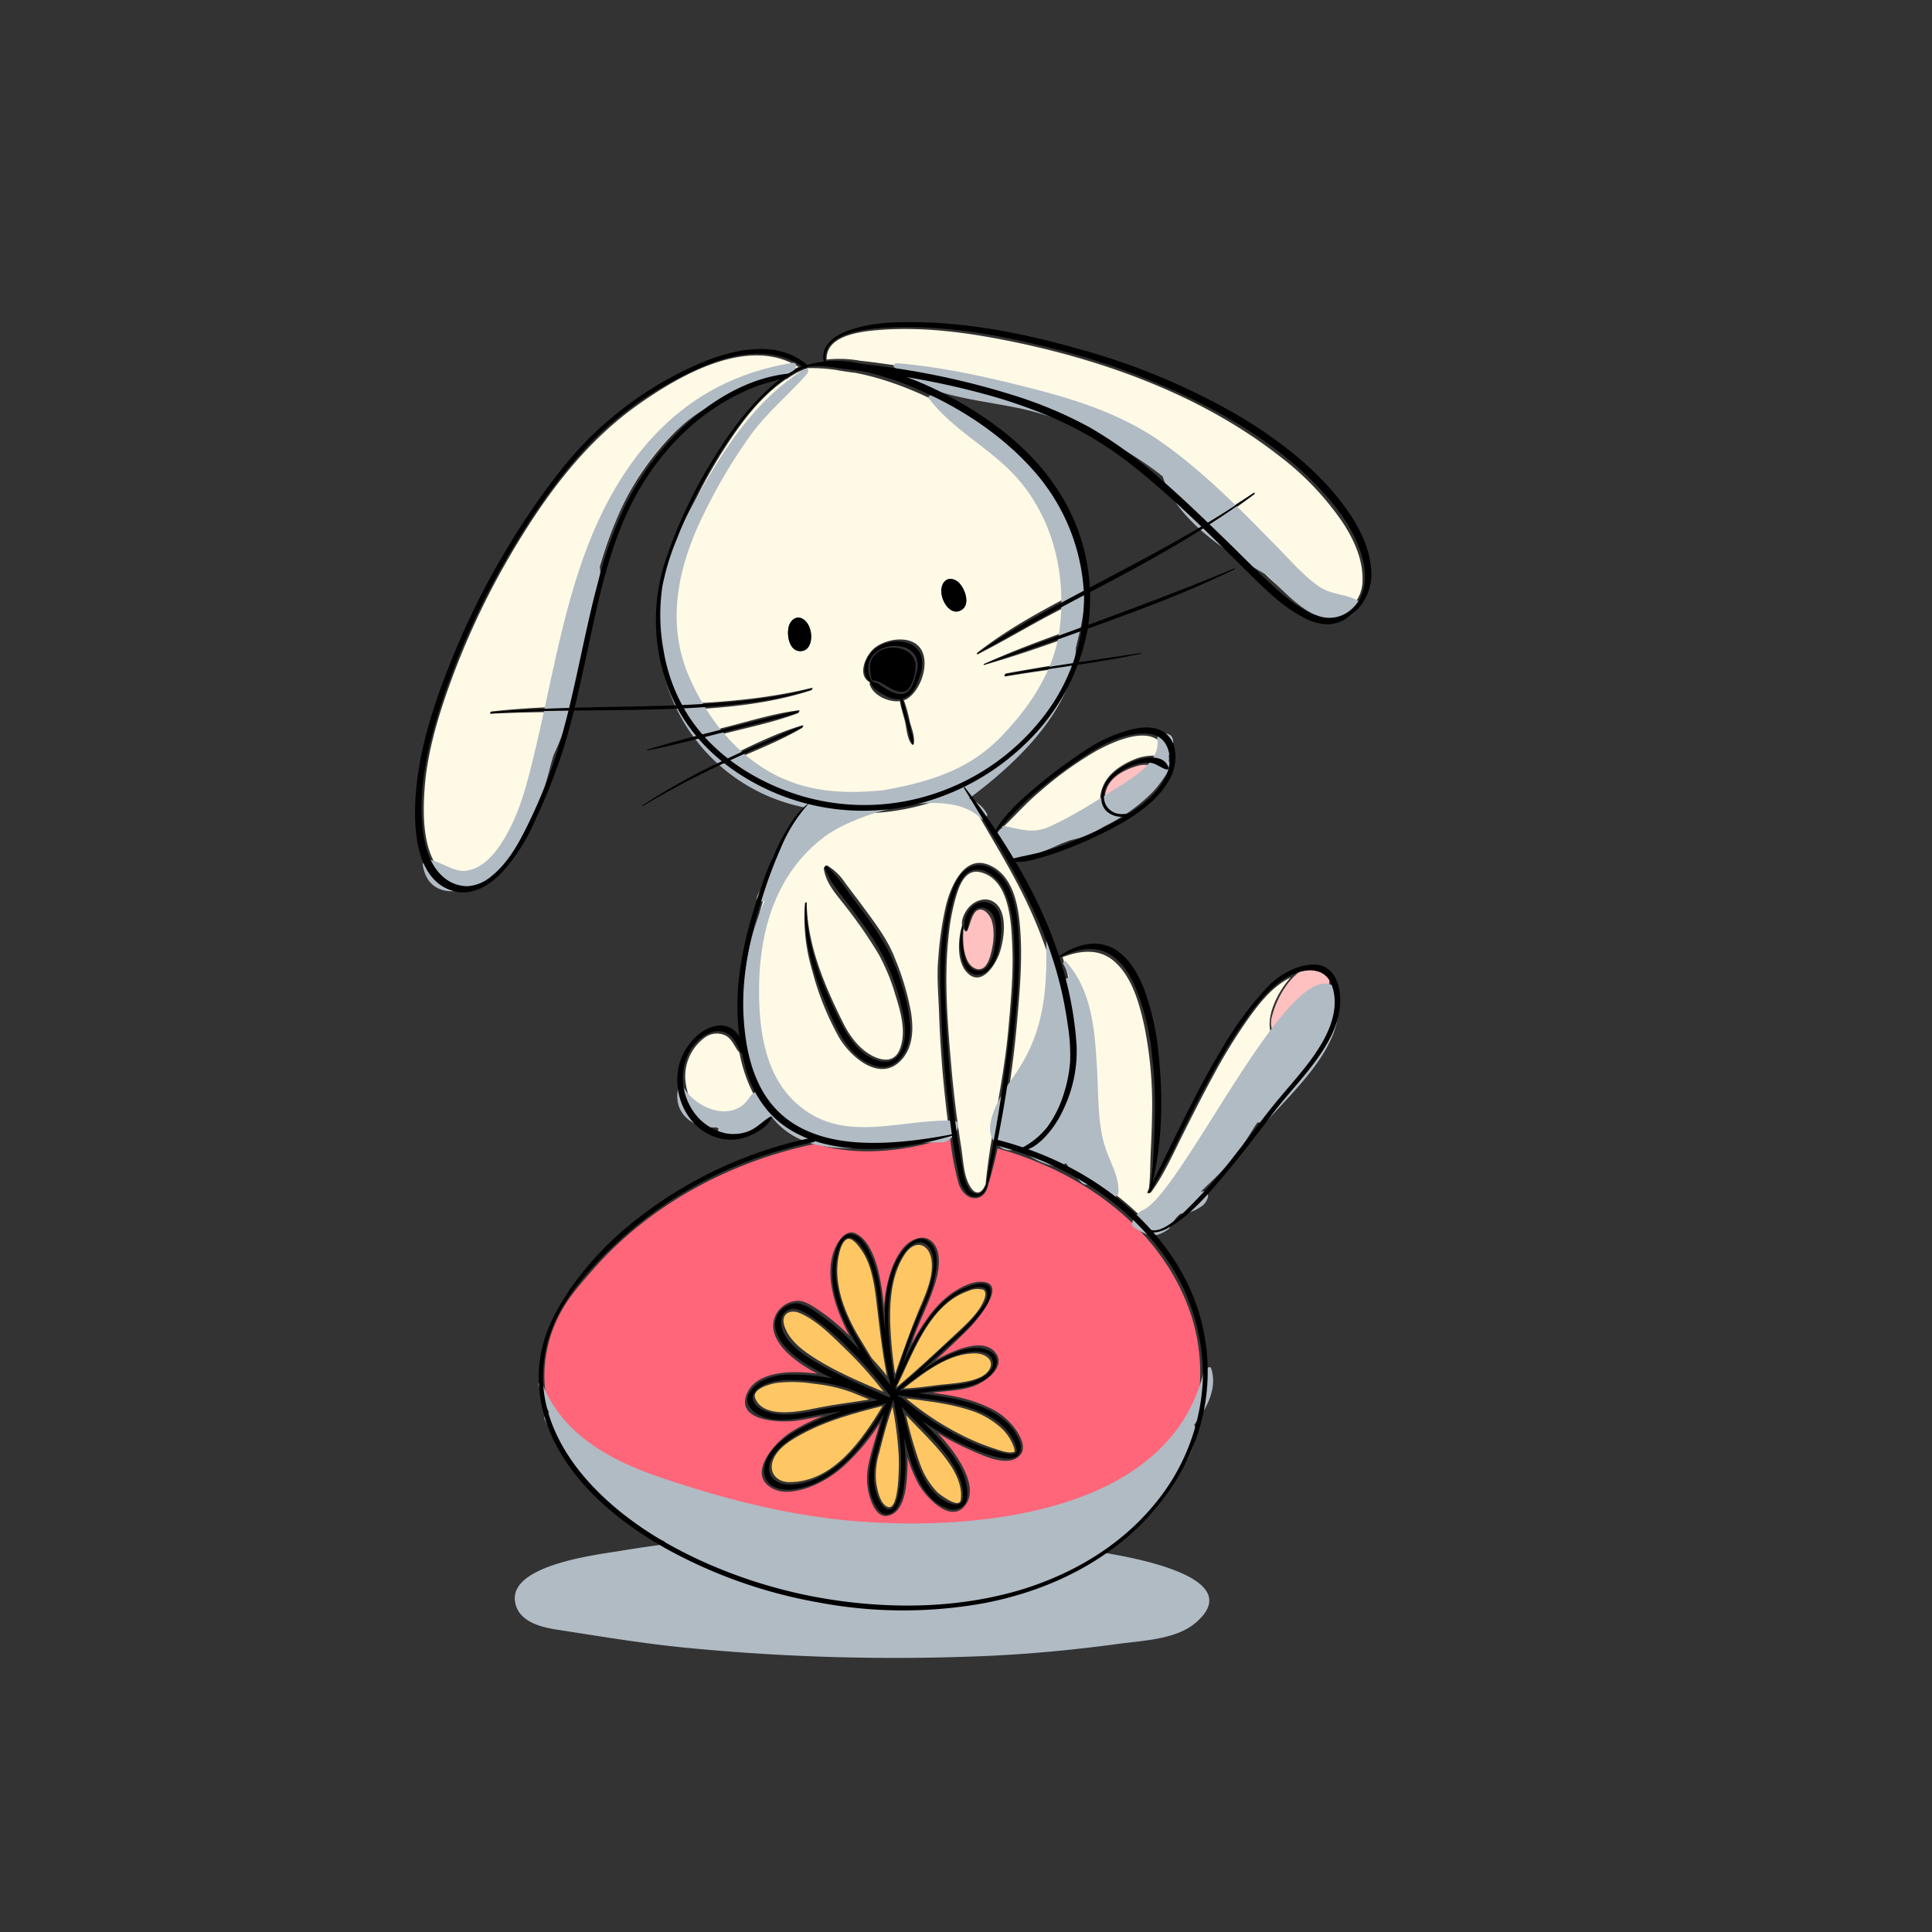 <svg xmlns="http://www.w3.org/2000/svg" viewBox="0 0 500 500"><rect x="0" y="0" width="500" height="500" fill="#333333" stroke="none"/><defs><style>.cls-1{isolation:isolate;}.cls-2{fill:#b1bbc4;mix-blend-mode:multiply;}.cls-3{fill:#ffc764;}.cls-4{fill:#fffae6;}.cls-5{fill:#ffc0c0;}.cls-6{fill:#ff6679;}</style></defs><title>Prancheta 5</title><g class="cls-1"><g id="Camada_1" data-name="Camada 1"><path class="cls-2" d="M279.64,401c-20.27-2.39-40.58-2.65-60.91-2.05-19.33-2.55-39.51-.68-58.53,2.47-.95.16-2.42.37-4.19.65-.75.12-1.5.24-2.24.39-8.55,1.52-21.19,4.71-20.52,11.67.51,5.32,6.28,6.91,10.81,7.61,11.08,1.71,22.07,3.57,33.24,4.67a555,555,0,0,0,77.79,2.16c11.62-.5,23.19-1.62,34.7-3.18,6.17-.83,14.55-1.13,19.56-5.35C324.73,407.05,286.5,401.81,279.64,401Z"/><path d="M340,261.07c2.37-2.24,5.25-6.78,2.28-9.67-1.8-1.76-4.19-1.26-6.07.1a18.18,18.18,0,0,0-5.47,7.34c-1,2.28-2.1,5.26-1.41,7.77,1.29,4.75,6.61,1.21,8.51-1,.09-.11.12-.34-.1-.24-2.06,1-5.87,4.3-7.2.65-.68-1.89.09-4.31.77-6.09a19.3,19.3,0,0,1,3.91-6.47c1.28-1.33,3.17-2.73,5.08-1.86,4.26,1.94,1.29,6.76-.54,9.32-.16.22.08.31.24.15Z"/><path class="cls-3" d="M225.58,351.45c1.37,1.49,2.68,3,3.95,4.6-1.35-6.71-2-13.48-2.85-20.31-.54-4.21-1.35-9.08-4-12.59-.62-.84-2.26-3.16-3.61-2.39-1,.58-1.51,2.19-1.79,3.24-1.89,7.2.9,14.8,4.44,21.06C223,347.22,224.29,349.32,225.58,351.45Z"/><path class="cls-3" d="M232.15,358.92c5.43-4.54,10.59-9.39,15.76-14.22,2.37-2.21,5.08-4.69,6.49-7.66.37-.79,1.23-2.83-.09-3.3a5.85,5.85,0,0,0-3.79.4c-10.06,3.53-14.09,15.86-18.4,24.62Z"/><path class="cls-3" d="M231.66,355.6c2.14-6.06,4.24-12.09,6.76-18,1.48-3.5,3.22-7.66,2.64-11.56-.63-4.23-4.27-5.33-6.82-1.54-3.48,5.18-4,11.85-3.85,17.93A114.66,114.66,0,0,0,231.66,355.6Z"/><path class="cls-3" d="M220.27,360.28a39.88,39.88,0,0,0-9.47-2.14,35.33,35.33,0,0,0-9.9-.23c-1.48.24-6.39,1.53-5.45,3.93,2.13,5.48,11.72,3.4,15.93,2.55,4.49-.91,9.05-1.45,13.57-2.2C223.39,361.56,221.85,360.88,220.27,360.28Z"/><path class="cls-3" d="M218.74,349.06c-3.43-3.33-7.29-7.3-11.75-9.23-2.49-1.07-5,.18-4,3.28s3.56,5.42,6.2,7.26c5.95,4.13,12.87,7,19.52,9.87A98.55,98.55,0,0,0,218.74,349.06Z"/><path class="cls-4" d="M187.44,267.85a5.21,5.21,0,0,0-4.93.59,12.4,12.4,0,0,0-5,12.14c.7,4.82,3.82,9.6,8.49,11.39a10.55,10.55,0,0,0,7.05.42,12.1,12.1,0,0,0,4-2.2,7.7,7.7,0,0,1,2-1.4c-4.18-4.5-6.51-10.3-7.69-16.38C190,270.94,189.52,268.7,187.44,267.85Z"/><path class="cls-4" d="M176.22,110.3c7.45-6.93,17.58-13.71,28.05-14.13l.13,0c.74-.43,1.5-.84,2.27-1.21-12.95-8.1-30.6,2.06-41.37,9.65-13.44,9.47-23.36,22.6-31.78,36.6a201.81,201.81,0,0,0-16.41,33.94c-3.47,9.36-6.57,19.28-7.25,29.31-.49,7.31-.58,19.73,7.54,23.3,9,4,15.57-8,18.66-14.62a146.82,146.82,0,0,0,6.94-17c1.26-3.93,2.33-7.9,3.33-11.9-6.46.06-12.92.15-19.37.48-.38,0,0-.57.29-.6,6.44-.72,12.92-1.07,19.42-1.27.5-2.07,1-4.15,1.45-6.23,2.92-13.11,5.39-26.4,10.07-39A71.89,71.89,0,0,1,176.22,110.3Z"/><path class="cls-3" d="M207.38,371.22c-2.7,1.47-5.93,3.4-7.2,6.35-1.44,3.34.68,6.06,4.24,6,11.16-.07,18.6-10.72,24-19.72C221.21,365.69,213.94,367.63,207.38,371.22Z"/><path class="cls-3" d="M231,364.06c-1.4,3.89-2.46,8-3.47,11.93a19.8,19.8,0,0,0-.81,7.45c.24,1.79,1,6,3.16,6.57,2.91.82,2.79-11.48,2.71-13.24A95.14,95.14,0,0,0,231,364.06Z"/><path d="M236.91,171.68c-.66-4.14-6.48-5.1-9.57-3-2.86,2-2.29,4.59-1.7,7.46a.65.65,0,0,1,.23-.06c2.86.15,4.94,3.31,7.92,2.93C236.11,178.75,237.2,173.48,236.91,171.68Z"/><path class="cls-4" d="M256.44,296.12c1.56-9.94,3.64-19.81,4.53-29.87.64-7.2,1.34-14.44,1-21.68-.25-6.09-.78-17.27-8.45-18.88-3.41-.72-5,2.84-5.86,5.53a54.91,54.91,0,0,0-2.16,11c-1.23,11.17-.26,22.71.71,33.88q.92,10.56,2.58,21c.5,3.06.58,7.08,2.2,9.82.42.71,1.13,1.77,2.11,1.69s1.62-1.27,2-2.21a.26.26,0,0,1,0-.16c.33-3.33.78-6.63,1.3-9.93A.83.83,0,0,1,256.44,296.12Zm-5.7-44c-3.25-2.58-2.86-9.06-1.75-12.58l0,0c-.31-1.73.92-3.93,2-5,1.9-1.86,4.89-2.6,7-.46,2.74,2.81,1.85,8.93.8,12.25C257.93,249.12,254.49,255.15,250.74,252.16Z"/><path class="cls-4" d="M277,284a29.73,29.73,0,0,1-5.61,9.86,18.78,18.78,0,0,1-3.92,3.49,80.22,80.22,0,0,1,31,20.74c3.13.1,6.74-3.73,8.49-5.58,4.68-5,9.12-10.08,13.35-15.44,3.58-4.52,6.95-9.23,10.69-13.62s7.66-8.62,10.49-13.57c2.47-4.32,4.64-10.21,2.3-15.08a11.36,11.36,0,0,1-3.87,6.41c-.33.28-.55-.05-.36-.36,1.05-1.73,3.27-4.67,2.27-6.81a3.54,3.54,0,0,0-3.31-2.25c-2.54.27-4.49,3.3-5.58,5.34-1.17,2.22-2.45,5-2.18,7.59.49,4.54,4.61,1,7,.47.3-.07.26.23.16.4-1.83,3-8.42,6.5-9.25.81-.58-3.93,1.61-8.47,3.85-11.57a21,21,0,0,1,1.51-1.87c-4.56,2.26-7.72,6.16-10.67,10.23A140.66,140.66,0,0,0,314,278.35c-2.87,5.27-5.58,10.62-8.26,16-2.39,4.79-4.63,9.79-7.78,14.13-.2.28-1.21.69-1,0,.12-.32.26-.63.38-.94.36-2.79.31-5.61.43-8.42.16-3.6.34-7.2.38-10.81a102.46,102.46,0,0,0-2-22.78c-1.26-5.73-3.11-12.56-7.65-16.62-4-3.57-8.89-2.93-13.51-1.21a93.25,93.25,0,0,1,2.72,10.8C279.36,267.22,280.07,275.51,277,284Z"/><path class="cls-4" d="M269.75,219.84a74.43,74.43,0,0,0,9-3.17,99.29,99.29,0,0,0,10.51-5,4.9,4.9,0,0,1-2.68-1.06c-2.52-2.1-2.13-5.22-.77-7.89,1.6-3.13,5.29-5.29,8.45-6.46,2-.73,6.5-1.37,7.95.67a7.86,7.86,0,0,0-.82-3.29c-3.19-6.56-13.44-1.64-17.89.81a94,94,0,0,0-14.39,10.4c-3.76,3.15-6.93,6.86-10.51,10.16,1.51,2.16,3,4.37,4.36,6.62C265.14,220.84,267.47,220.47,269.75,219.84Z"/><path class="cls-4" d="M224.13,210.47a59.69,59.69,0,0,1-15.3-1.8,41.13,41.13,0,0,0-4.35,6.6,121.6,121.6,0,0,0-9.66,28.34,66.82,66.82,0,0,0-1.66,19.83c.46,6.08,1.51,12.53,4.55,17.92,9.45,16.81,31.67,14.43,48,12.07,0-.33-.09-.67-.13-1q-1-7.6-1.66-15.25c-.41-5.1-.73-10.21-.9-15.32-.16-4.54-.62-9.32-.19-13.85a88,88,0,0,1,2-13.73c1.23-4.87,4.71-13.29,11.3-10.35s7.61,11.55,8,18c.41,7.48-.24,14.94-.91,22.39a255,255,0,0,1-4.42,30.22c2,.53,4,1.14,6,1.83,2.5-1.91,4.93-3.49,6.69-6.31a32,32,0,0,0,4-10.24c1.76-8.24.08-17.11-2-25.14A122.79,122.79,0,0,0,263.47,229c-4.38-8.42-9.51-16.41-14-24.78A59.68,59.68,0,0,1,224.13,210.47Zm9.19,63.8c-5.47,6.05-13.19-.67-16.21-5.84a73.53,73.53,0,0,1-6.88-17.14,48,48,0,0,1-1.91-17.46c0-.18.44-.51.45-.21.17,11,4.56,21.27,9.38,31,1.66,3.35,4.09,6.74,7.47,8.55,2.78,1.48,5.89,1.8,7.24-1.61,1.75-4.41.27-9.59-1.09-13.93a52.6,52.6,0,0,0-4.38-10.68A116,116,0,0,0,219,234.78c-2.39-3.14-5.23-6-5.81-10,0-.34.55-1,.91-.78a14.45,14.45,0,0,1,4.62,4.49c1.64,2.2,3.32,4.37,4.94,6.58,3,4.07,6.21,8.33,8,13.1A67.06,67.06,0,0,1,235.77,262C236.42,266.21,236.38,270.9,233.32,274.27Z"/><path class="cls-5" d="M298.36,198.24a6.91,6.91,0,0,0-3.8-.07c-2.55.68-5.63,2.08-7.24,4.28s-2.06,5.34.33,7a5.08,5.08,0,0,0,3.82.84c4-2.54,9-6.38,10.37-10.89h0C300.3,199.54,299.75,198.66,298.36,198.24Z"/><path class="cls-5" d="M252.87,235.63c-1.32.76-1.84,3.8-2.5,5.13-.07.15-.33.4-.51.25a2.77,2.77,0,0,1-.52-.63c-.18,2.78-.13,6.08,1.16,8.46.71,1.31,2.33,2.59,3.89,1.71,1-.6,1.58-2.11,1.9-3.2.83-2.82,1.26-6.29.34-9.16C256.2,236.86,254.56,234.67,252.87,235.63Z"/><path class="cls-3" d="M248.8,357.76c2.35-.39,5.74-1,7.16-3.21,1.62-2.49-1-4.2-3.27-4.28-6.86-.27-13.42,4.83-18.82,9.08,2.61-.09,5.2-.42,7.8-.77C244,358.26,246.45,358.15,248.8,357.76Z"/><path class="cls-6" d="M258.19,297.22c-.67,2.94-1.4,5.85-2.21,8.73a.76.76,0,0,1-.15.21c-.19,1.64-1.1,3.56-2.92,3.88-2.39.42-4.15-1.6-4.81-3.72a72.26,72.26,0,0,1-2.24-12.13,66.21,66.21,0,0,1-18.63,3.7A49.64,49.64,0,0,1,210.72,296a1.68,1.68,0,0,1-.34.15c-21.88,4.68-42.51,15.81-57.26,32.82-3.34,3.85-6.5,7.37-8.7,12a34,34,0,0,0,1.17,32.34c8.48,15.33,24.68,25.6,40.49,32.06a125.86,125.86,0,0,0,59.91,9c20.16-2.06,40.64-10,53.32-26.51,10.91-14.19,14.59-33,8.1-49.93C299.35,316.92,279.34,303.05,258.19,297.22Zm5.68,79.51c-3.15,3.31-10.29-.41-13.53-1.83a67.1,67.1,0,0,1-7.7-4.06,50,50,0,0,1,4.22,5.07c2.51,3.55,6.23,10,2.68,14-3.86,4.35-10.2-2.86-11.85-5.87a36.91,36.91,0,0,1-2.81-6.83c0,1.11,0,2.22-.06,3.34-.2,3.55-.48,11.07-5.28,11.77-2.06.3-3.39-2-4-3.61a16.63,16.63,0,0,1-.88-9.13c.61-3.41,1.75-6.7,2.67-10,.11-.42.24-.84.36-1.27A55,55,0,0,1,219,378.84a28.86,28.86,0,0,1-9.24,5.94c-2.74,1-6.67,2-9.46.62-7.55-3.58.26-12.22,4.49-14.85a54.64,54.64,0,0,1,8.27-4.15c-2.4.47-4.79,1-7.23,1.31-3.83.47-14.9.2-12.75-6.47,2-6.1,10.68-6.43,15.77-6l2.74.24a32.48,32.48,0,0,1-7.36-4.91c-2.27-2.12-4.6-5.16-4.05-8.48a6.59,6.59,0,0,1,5.68-5.39c1.84-.33,3.79.9,5.26,1.85a52.81,52.81,0,0,1,7.17,5.64c.56.52,1.1,1.05,1.65,1.58-.29-.53-.59-1-.86-1.58-3.15-6.32-6.2-15.44-2.45-22.22.85-1.53,2.62-3.69,4.66-2.82,3.44,1.48,5.14,6.33,6,9.65a69,69,0,0,1,1.5,9.78,35.26,35.26,0,0,1,1.9-10c.94-2.57,2.52-5.76,4.93-7.26,2.19-1.37,4.62-1.53,6.22.77,1.9,2.75,1.07,7.16.16,10.11-1.24,4.05-3.14,7.85-4.71,11.77-.56,1.39-1.07,2.8-1.57,4.22a52.9,52.9,0,0,1,4-6.58A27.46,27.46,0,0,1,246,334.9c2.21-1.54,5.31-3.31,8.11-3.18,6.95.31-1.42,10.14-3.09,11.81-2.9,2.93-5.92,5.79-9,8.59.81-.47,1.63-.94,2.48-1.35,3.18-1.54,9.81-4.35,12.87-1,3.5,3.8-2.44,8-5.67,9.07s-6.42,1.08-9.68,1.52l-.7.1c4.87.63,9.71,1.51,14.14,3.6a17.35,17.35,0,0,1,7.9,6.63C264.42,372.47,265.57,375,263.87,376.73Z"/><path class="cls-3" d="M262.15,373.91a12.86,12.86,0,0,0-2.67-4,21.51,21.51,0,0,0-8.64-5c-5.3-1.72-10.82-2.3-16.32-3a74.22,74.22,0,0,0,15.91,10.24,58.3,58.3,0,0,0,6.84,2.72c1.32.41,3.85,1.43,5.29.83a1.13,1.13,0,0,0,0-.42A5.76,5.76,0,0,0,262.15,373.91Z"/><path class="cls-3" d="M234.49,366.25a104.45,104.45,0,0,0,3.57,12.5,20.37,20.37,0,0,0,4.49,7.4c.6.57,5.74,4.53,6.09,2,.73-5.21-3.39-10.36-6.61-14C239.61,371.45,237,368.92,234.49,366.25Z"/><path class="cls-4" d="M253.07,169.31c-.37.18-.26-.29-.08-.44,8.14-6.37,17.46-11.33,26.72-16.11a47.87,47.87,0,0,0-3.53-15.31,59.13,59.13,0,0,0-18.59-23.77,91,91,0,0,0-26.7-14.62,71.8,71.8,0,0,0-9.43-2.56c-1.7-.2-3.4-.44-5.08-.76a45.35,45.35,0,0,0-7.44-.47,1.35,1.35,0,0,1-1,.44,19.21,19.21,0,0,0-1.79.81c-.73.39-1.42.84-2.11,1.28a1.43,1.43,0,0,1-.44.31l-.14,0c-6.57,4.42-11.64,11.24-15.85,17.77a130.5,130.5,0,0,0-12.65,25.22,61.61,61.61,0,0,0-2.94,9.94,46.84,46.84,0,0,0-.25,13.22,47.71,47.71,0,0,0,5.37,17.88c11.08-.46,22.1-1.47,32.92-4.12.47-.12.1.55-.16.64-10.25,3.33-21.1,4.45-31.88,5a40,40,0,0,0,4.31,5.95c1.79-.48,3.59-.94,5.39-1.4,6.23-1.57,12.59-3.59,19-4.39.45-.06,0,.67-.18.75-6.19,2.32-12.82,3.68-19.22,5.32l-3.87,1,.05.05a50,50,0,0,0,5.3,4.79c6.07-3,12.38-6.1,18.81-8,.54-.15.13.58-.09.7-5.52,3.23-11.6,5.62-17.49,8.21a57.67,57.67,0,0,0,50.64,8.58c16-5,30.11-16.94,36.12-32.65-5.52.81-11.05,1.56-16.54,2.49-.59.1-.17-.73.2-.8,5.56-1,11.14-1.95,16.73-2.8a43.69,43.69,0,0,0,1.51-5.08c.19-.8.32-1.6.46-2.41-8.09,2.93-16.22,5.77-24.48,8.13-.2.06-.07-.22,0-.27,8.07-3.67,16.41-6.67,24.75-9.68a48.65,48.65,0,0,0,.43-7.23c-3.2,1.66-6.39,3.32-9.56,5C264.51,163.06,258.88,166.38,253.07,169.31Zm-46.29-.82c-2.9-.32-3.36-5.25-2.36-7.1,1.49-2.76,4.38-1.59,5.26,1.55C210.38,165.41,209.64,168.81,206.78,168.49Zm28.64,18.13c.49,1.88,1.39,3.9,1.08,5.84,0,.14-.28.39-.42.26-1.36-1.33-1.45-4.33-1.91-6.15-.41-1.66-1-3.39-1.29-5.12-3.12.37-7.1-1.68-7.81-4.4a.59.59,0,0,1,.09-.44c-3.48-1.85-1.13-7.13,1.28-9,3.24-2.53,10.42-3.52,12.34,1.25,1.48,3.69-.52,9.47-3.71,11.79a4.23,4.23,0,0,1-1.14.58A35.77,35.77,0,0,1,235.42,186.62ZM249,157.76c-2.36,1.65-4.63-1-5.2-3.49-.73-3.18,1.25-5.59,3.88-3.88C249.42,151.54,251.36,156.09,249,157.76Z"/><path class="cls-4" d="M331.15,118.06c-19.5-15.26-43.89-24.32-67.92-29.39-11.5-2.42-23.52-4.18-35.3-3.3-4.81.36-14.19,1.26-14,7.68a30.34,30.34,0,0,1,8.76.33c2.23.22,4.46.53,6.69.84,5.17.72,10.33,1.58,15.44,2.65a149.57,149.57,0,0,1,30,9.22c10.17,4.5,19,10.89,27.3,18.23q5.67,5,11.16,10.26c3.77-2.25,7.49-4.57,11.13-7,.38-.25.43.2.15.4-3.42,2.57-6.93,5-10.5,7.37q5.63,5.38,11.08,10.91a79.21,79.21,0,0,0,9.81,8.77c3,2.14,7.65,5.34,11.55,4a9.3,9.3,0,0,0,6.11-8.64c.22-5.37-2.17-10.66-5.05-15.07A73.52,73.52,0,0,0,331.15,118.06Z"/><path class="cls-5" d="M343.84,251.75c-.35-1.23-1.94-1.25-3-.86,0-.79-.39-1.4-1.55-1-5.28,1.8-8.75,8-10.11,13.12-.92,3.42.71,6,4.36,4.53,3.11-1.28,5.65-4.24,7.58-6.88C342.92,258.2,344.72,254.86,343.84,251.75Z"/><path class="cls-2" d="M346,257.86a.89.89,0,0,0-.69-.67c.5-.55.75-1.2.21-1.66-11.36-9.61-39.87,53.85-49.86,57.69-1,.38-3.83,3.36-2.16,4.43,3.68,2.35,5.28,2.92,8.82.52a1.2,1.2,0,0,0,.55-.95,2.68,2.68,0,0,0,.42-.48,32.87,32.87,0,0,1,2-2.66,6.22,6.22,0,0,0,2.73-.42,7.48,7.48,0,0,0,2.37-1.12,4.15,4.15,0,0,0,2.16-2.52,1.26,1.26,0,0,0-1.63-1.63,2.47,2.47,0,0,0-.29.1c3.34-3.19,6.81-6.27,9.56-10.06,1.87-2.59,3.55-5.3,5.19-8a3.19,3.19,0,0,0,3.19-1.07C335.5,281.56,348.71,269.51,346,257.86Z"/><path class="cls-2" d="M302.45,197.16a4.6,4.6,0,0,0,0-1.65c.09-.16.21-.32.3-.48,1.42-2.62,1.39-5.88-2.35-5-.39.09-1,.6-.91,1.06,1.13,6.67-7.82,11-12.86,14.34q-4,2.59-8.08,4.93c-2.19,1.25-4.41,2.4-6.69,3.46-4.59,2.15-7.79.68-12.2-.06-.15,0-.34.21-.3.36a.76.76,0,0,1,.06.16,3.1,3.1,0,0,0-.55.38c-2.73,2.53.69,5.68,2.42,7.67a1.42,1.42,0,0,0,1.39.25,58.43,58.43,0,0,0,13.46-5,23.59,23.59,0,0,0,9.45-3.61c6.68-3.27,12.82-7.87,16.68-14.3l.11-.14h0c.11-.19.24-.35.35-.54C303.41,197.83,303.11,197.29,302.45,197.16Z"/><path class="cls-2" d="M285.89,296.48c-1.85-6.15-1.57-13-1.95-19.31-.58-9.93-1.11-20.62-8.12-28.37-.23-.26-.83.31-.68.59.6,1.15,1.12,2.29,1.6,3.44-.56.19-1.28.81-1.31,1.36-.05.95-.07,1.91-.08,2.87a42,42,0,0,0-1.18-4.54.36.36,0,0,0-.28-.27,43.24,43.24,0,0,0-2.23-8.94c-.17-.48-.9.22-.89.53.24,13.25-.69,23.85-8.56,34.93-2.32,3.27-8.32,12.21-5,16.48,1.93,2.49,4.13,2.93,6.12,1.94a1.18,1.18,0,0,0,.27,0,12.34,12.34,0,0,0,1.58-.17,1.27,1.27,0,0,0,.41,1.45,17,17,0,0,0,7.48,3.34,3.73,3.73,0,0,0,2.8-.82,23.3,23.3,0,0,0,4.1,5.11c.86.81,2.08.46,3.09-.36a7.75,7.75,0,0,0,5,4.07,1.29,1.29,0,0,0,1.39-1.18C289.64,304.19,287.18,300.73,285.89,296.48Z"/><path class="cls-2" d="M278.44,167.08c9.06-28.34-10.31-56.27-37.53-64.74-.31-.1-.8.39-.58.68,6.49,8.69,17.08,13.43,24,22,8.63,10.63,11.59,24.53,9.88,37.91-1.38,10.79-8,20.49-15.48,28.06-8.38,8.53-18.89,11.51-30.17,13.53-8.28.79-16.45.74-24.6-2.47-12.17-4.79-21-15.82-25.9-27.59-5.79-14.07-2.32-28.54,4.18-41.66a140,140,0,0,1,12-20.16c4.23-5.83,9.84-10.44,14.57-15.82.73-.84.39-1.92-.76-1.2-13,8.18-21.09,21.16-28.38,34.3-7.69,13.85-11.86,27.69-8.14,43.38A47,47,0,0,0,208,208.92a3,3,0,0,0-.63.86c-.13.38-.31.75-.45,1.13a1,1,0,0,0-.38.17c-2.19,1.77-3.29,5-4.67,7.42-1,1.73-3.18,4.56-2.14,6.64-1.26,2-2.42,4.08-3.51,6.23-1,1.94.3,2.25,1.69,1.75A63.56,63.56,0,0,0,194,244.8c-2.89,12.4-2.94,25.82,2,37.6a4.32,4.32,0,0,0-2,1.57c-4.53,7.09-14.63,2.65-17.51-3.34-.2-.4-.73.16-.8.38-1.59,5.31,1.53,9.75,6.88,10.61a14.94,14.94,0,0,0,3.53.09,1.75,1.75,0,0,0-.23,1.29c.42,1.65,3.11.88,4.43.48.12.5.56.78,1.55.52,2.82-.75,4.9-2.6,7.19-4.34a4.78,4.78,0,0,0,.68-.62c10.23,13.15,29.9,6.29,44.1,6.62,2.56.06,6.21-5.57,2.72-5.65-14.47-.33-29,6.43-41-5-7.92-7.57-9.27-19.75-9.08-30.08.27-14.82,4.62-29.12,16.88-38.35,8.15-6.14,32.19-13.53,40.6-4.66.53.56,1.84-.67,1.52-1.28a8.94,8.94,0,0,0-4.66-4C263.07,197.56,278.46,183.08,278.44,167.08Z"/><path class="cls-2" d="M204.94,93.93c-28.2,4.58-44.69,24.47-53.92,50.25-5.92,16.53-8.7,34.2-12.82,51.22-1.85,7.63-3.69,15-7.79,21.79-2.21,3.64-5.4,7.68-10,8.18-2.88.31-6.42-2.39-9.27-2.9-.7-.13-1.86.65-1.72,1.47,1.65,9.87,12.61,7.21,18.37,2.49,9.19-7.53,12.55-19.67,15.32-30.73,4.2-8.59,6.23-17.69,8.23-27.12,1.24-5.84,5-15.76,3.84-22.14,1.18-3.75,2.48-7.47,4-11.13,4.12-10.27,10.31-19.6,19-26.58,7.63-6.14,17.65-8.29,26.5-12.06C205.66,96.21,207,93.59,204.94,93.93Z"/><path class="cls-2" d="M351.32,155.4c-3.36-1.85-6.82-1.32-10.42-3.93s-6.86-6.33-10.07-9.61c-9.37-9.58-18.87-19.33-29.81-27.13-9.76-7-21.27-10.92-32.76-13.89C256.6,97.82,244,94.92,232,94c-.34,0-1,.59-.67.92,8.23,8.44,25.34,8.59,36.29,11.66a95.17,95.17,0,0,1,33.27,16.67c3.58,11.43,16.46,19.59,27,25.58,1.58,1.58,3.18,3.16,4.8,4.7,4.53,4.32,12.81,10.69,18.26,4.55C351.61,157.35,352.44,156,351.32,155.4Z"/><path class="cls-2" d="M313.47,354.19c-.33-1.06-1.84.44-2,.95-9.06,36.92-59.56,41.11-90.54,38.5-17-1.43-34.13-5.85-50.28-11.38-13-4.45-25.37-11.2-30.48-24.62-.18-.47-.93.25-.85.62a23.63,23.63,0,0,0,2.81,7.23c-.69.16-1.5,1.15-1.23,1.72,6.93,14.76,16.71,25.77,31,31.67,2.5,4.43,7.23,6.09,12.32,7.71a179.78,179.78,0,0,0,26.36,6.48c13.93,2.14,30.53,4.19,44.64-.05,12.76-1.46,25-7,35.41-14.74a51.86,51.86,0,0,0,14-15.94c1.65-2.89,6.35-9.86,4.41-13.62C312.76,364,315,358.94,313.47,354.19Z"/><path d="M210.84,294.29A109.43,109.43,0,0,0,165,315.37a83,83,0,0,0-17.2,17.86c-3.29,4.83-6.11,9.81-7.48,15.54-2.42,10.11.17,20.35,5.78,28.93,6.54,10,16.37,17.55,26.69,23.31a127.09,127.09,0,0,0,39.18,13.73,117.75,117.75,0,0,0,42.6.18c14-2.65,27.53-8.49,38.24-18.06,9.28-8.31,16.2-19.37,18.72-31.64a52.21,52.21,0,0,0-5.56-35.66c-7.77-14-21.11-24.5-35.78-30.56a90.75,90.75,0,0,0-12-4c-.6-.15-1.57,1.1-.91,1.27,16.19,4.15,31.27,12.73,41.84,25.84a53.31,53.31,0,0,1,12.19,34.43,54,54,0,0,1-12.64,32.9c-8.84,10.72-21.27,18-34.49,22-13.4,4-27.66,4.83-41.53,3.48a128.84,128.84,0,0,1-39.75-10.34c-11.16-4.94-21.88-11.62-30.19-20.66-6.9-7.5-12.09-17-12.2-27.39a35.12,35.12,0,0,1,3.38-15.08c3-6.4,7.66-11.72,12.55-16.73A104.21,104.21,0,0,1,199,298.63a115.17,115.17,0,0,1,11.57-3.06c.59-.12,1.25-1.47.32-1.28Z"/><path d="M208.42,94.48c-4.53,1.73-8.41,4.91-11.77,8.35A84.47,84.47,0,0,0,186,116.56a124.52,124.52,0,0,0-14.29,30.09,49.79,49.79,0,0,0,1.23,31.4c4.36,11.71,13.6,20.43,24.7,25.82a58.41,58.41,0,0,0,36.7,4.9,62,62,0,0,0,30.86-16.12A54.87,54.87,0,0,0,281.45,163a50.91,50.91,0,0,0-7.28-35.53c-6.58-10.55-16.92-18.56-27.72-24.45a88.62,88.62,0,0,0-16.82-7.14c-4.8-1.46-10.09-2.77-15.14-2.45a32.89,32.89,0,0,0-6,1.12c-.23.06-.47.57-.12.49a19.24,19.24,0,0,1,5.77-.16,65.78,65.78,0,0,1,7,.76,73.79,73.79,0,0,1,15.75,4.85c11.21,4.75,21.89,11.66,30.09,20.73a51.8,51.8,0,0,1,13.57,33.09,49.61,49.61,0,0,1-10.48,31.11,59,59,0,0,1-27.34,19.67,57.39,57.39,0,0,1-35.3.9c-11.8-3.54-23.06-10.72-29.64-21.33a45.19,45.19,0,0,1-6.05-16.27,50.46,50.46,0,0,1-.32-16.63,62.87,62.87,0,0,1,3.6-11.91,135.72,135.72,0,0,1,6.93-15,114,114,0,0,1,9.5-15,54.72,54.72,0,0,1,11.19-11.5,26.36,26.36,0,0,1,5.8-3.23c.39-.15.58-.92,0-.69Z"/><path d="M225.67,176.62c-1-2.24-1.54-4.72.05-6.84,1.75-2.32,5-3,7.72-2.4a5,5,0,0,1,3.64,2.73,6.37,6.37,0,0,1,0,4.35c-.48,1.81-1.26,4.88-3.53,5.15a6.09,6.09,0,0,1-3.3-.84,20.83,20.83,0,0,1-2-1.18c-.33-.22-.65-.46-1-.66s-1-.3-1.46-.55c-.22-.13-.66.34-.47.55.44.46.51.91,1,1.33s.83.59,1.26.86a16.09,16.09,0,0,0,2.15,1.19,6.06,6.06,0,0,0,3.55.59c2.76-.53,4-3.5,4.75-5.9a9.05,9.05,0,0,0,.43-5.09,5.31,5.31,0,0,0-3.58-3.51,9.2,9.2,0,0,0-9.24,2.31c-2,2.19-2.91,6.06-.16,8,.05,0,.16,0,.13-.11Z"/><path d="M243.77,154.27c.57,2.5,2.84,5.14,5.2,3.49s.45-6.22-1.32-7.37C245,148.68,243,151.09,243.77,154.27Z"/><path d="M209.68,162.94c.7,2.47,0,5.87-2.9,5.55s-3.36-5.25-2.36-7.1C205.91,158.63,208.8,159.8,209.68,162.94Z"/><path d="M232.88,180.32a41.62,41.62,0,0,0,1.53,6.08c.28,1.1.55,2.21.82,3.31a7.71,7.71,0,0,0,.94,2.92c.07.1.23-.1.23-.17a10.49,10.49,0,0,0-.58-3.17l-.78-3.08c-.26-1-.52-2-.8-3a12,12,0,0,0-1.05-3.08c-.09-.15-.32.06-.31.18Z"/><path d="M253.07,169.2c9.1-5.16,18.2-10.29,27.48-15.15s18.67-9.82,27.68-15.33c5.56-3.41,11-7,16.26-10.87.15-.11.12-.36-.08-.22C306.6,140,287,149,268.13,159.6A160.22,160.22,0,0,0,253,169c-.11.08-.16.35,0,.24Z"/><path d="M254.61,172.06c8.52-2.79,17-5.77,25.4-8.81s17-6.15,25.4-9.6q7.13-2.94,14.07-6.32c.12-.06.2-.33,0-.24-16.67,6.95-33.62,13.08-50.57,19.28-4.8,1.76-9.56,3.58-14.28,5.54,0,0-.12.18,0,.15Z"/><path d="M260.23,174.9c11.64-2,23.44-3.24,35-5.71.1,0,.2-.22,0-.2-11.64,1.79-23.35,3.35-34.94,5.47-.21,0-.43.5-.11.44Z"/><path d="M210,178.21c-10.16,2.7-20.79,3.62-31.25,4.15-11.37.57-22.76.52-34.13.93-5.81.2-11.63.45-17.41,1-.14,0-.36.34-.16.33,22-1.47,44.23.1,66.2-2.67a96.59,96.59,0,0,0,16.66-3.42c.15,0,.34-.41.09-.35Z"/><path d="M206.51,184c-3.27.49-6.52,1.48-9.73,2.28s-6.42,1.6-9.63,2.42c-6.52,1.65-13.08,3.29-19.51,5.27-.1,0-.25.29-.06.25,6.49-1.3,12.93-3,19.34-4.62,3.14-.8,6.28-1.6,9.42-2.42,3.35-.87,6.8-1.61,10.07-2.76.16-.06.43-.47.1-.42Z"/><path d="M207.5,187.92c-3.42,1.13-6.73,2.76-10,4.2-3.63,1.59-7.24,3.23-10.82,4.95a165.62,165.62,0,0,0-20.38,11.35c-.13.09-.11.3.08.19a210.55,210.55,0,0,1,20.52-10.88c3.38-1.59,6.79-3.13,10.2-4.66s7.06-2.94,10.38-4.77c.12-.06.33-.47.05-.38Z"/><path d="M249.41,203.84c7.71,12.88,16,25.42,21.36,39.55a99.73,99.73,0,0,1,5.56,21.82,48.23,48.23,0,0,1,.62,9.52,35.86,35.86,0,0,1-1.58,8.14,29.29,29.29,0,0,1-4.3,8.76,20.1,20.1,0,0,1-7,5.63c-.13.08-.53.58-.14.58,2.58,0,4.77-1.79,6.49-3.56a25.81,25.81,0,0,0,4.79-7.19,34.72,34.72,0,0,0,3.41-16.46c-1-15.82-6.33-30.86-14.06-44.6a176.73,176.73,0,0,0-14.93-22.35c-.06-.08-.23.08-.18.16Z"/><path d="M273.61,248.09c3.88-2,8.53-3.53,12.72-1.59,3.85,1.79,6.2,5.8,7.76,9.56a62.23,62.23,0,0,1,4,16.42,119.92,119.92,0,0,1,.73,18.37c-.19,5.79-.28,11.8-1.41,17.5-.05.23.27.06.31-.08,3.05-11.51,3.41-23.47,2.13-35.28A65.75,65.75,0,0,0,296,255.74c-1.59-4-4-8.17-7.9-10.3-4.85-2.63-10.34-.63-14.49,2.37-.13.09-.19.4.05.28Z"/><path d="M297.75,308.39a167.61,167.61,0,0,0,7.93-15c2.79-5.6,5.61-11.18,8.67-16.64a124.52,124.52,0,0,1,9.74-15.2c3.09-4,6.43-7.84,11.29-9.69,3.59-1.37,7.7-1.05,9.24,3,2,5.24-.05,11-2.8,15.57-3,5-7,9.31-10.7,13.74-3.89,4.62-7.4,9.56-11.17,14.28a135.7,135.7,0,0,1-13.71,15.43c-2.24,2.06-7.05,6.62-10.11,3.44-.13-.13-.43.17-.31.31,2.11,2.63,5.73.76,8-.71,4.82-3.18,8.76-7.77,12.46-12.14,4.57-5.38,8.87-11,13.14-16.61,3.65-4.82,7.89-9.15,11.41-14.07,3.33-4.66,6.3-10.07,6-16-.2-4.15-2-8.38-6.72-8.47-4.32-.08-9.13,2.69-12,5.71a84.81,84.81,0,0,0-11,14.61c-6.84,11.1-12.31,23-18.11,34.62-.61,1.23-1.17,2.47-1.73,3.73-.18.41.34.33.5.08Z"/><path d="M209.13,208c-3,2.22-5,5.7-6.8,9a84.91,84.91,0,0,0-5.46,12.93c-3.15,9.16-5.72,18.87-6,28.6a60.34,60.34,0,0,0,2.19,18.18,28.61,28.61,0,0,0,5.76,10.89c5,5.78,12.43,8.52,19.89,9.39,9.51,1.11,18.95-.48,28.05-3.17.15,0,.36-.4.09-.35-7.78,1.5-15.93,2.6-23.86,2.24-7.36-.34-15-2.21-20.62-7.17-7.24-6.36-9.44-16.37-9.94-25.61-.55-9.94,1.54-19.6,4.38-29.06a118.9,118.9,0,0,1,5.3-14.48,39.72,39.72,0,0,1,7-11.22c.08-.08,0-.21-.07-.12Z"/><path d="M208.42,233.78c-.76,9.41,2.25,18.89,5.92,27.43,2.43,5.64,5.61,12.64,12.07,14.6,6,1.81,9.3-4.56,9.17-9.66a42.24,42.24,0,0,0-2.23-11.33,52.63,52.63,0,0,0-3.77-9.39A92.51,92.51,0,0,0,222,234.18c-2.55-3.39-4.91-7.07-8-10-.21-.2-.61.23-.53.45,1.1,3.22,3.29,5.75,5.32,8.44,2.33,3.07,4.67,6.15,6.81,9.37a56,56,0,0,1,7.82,18.61c.77,3.43,1.36,7.07,0,10.41-1,2.35-2.84,3.75-5.43,3.22-6-1.22-9.29-7.6-11.65-12.58-4.2-8.89-7.8-18.52-7.63-28.49,0-.15-.23,0-.24.12Z"/><path d="M257.44,215.86c2.88-3.16,5.66-6.35,8.85-9.22a118.63,118.63,0,0,1,11.2-8.79c5.18-3.64,11-7.48,17.5-8,2.44-.2,5.06.27,6.51,2.43,1.67,2.5,1.45,5.93.24,8.56-2.65,5.73-8.93,9.52-14.3,12.36a108.28,108.28,0,0,1-10.29,4.69,67.12,67.12,0,0,1-7.81,2.66c-2.7.72-5.47,1.13-8.16,1.92-.16.05-.51.45-.18.5a17.61,17.61,0,0,0,7.31-.73,67.3,67.3,0,0,0,7.21-2.33,109.65,109.65,0,0,0,11-4.86c5.91-3,12.32-6.91,15.81-12.75a11.68,11.68,0,0,0,1.6-8.82,6.53,6.53,0,0,0-5.44-5.06c-2.92-.48-6,.32-8.75,1.3a37.78,37.78,0,0,0-8.17,4,138,138,0,0,0-14.2,10.58c-3.76,3.24-7.91,7-10.2,11.45-.11.23.17.24.29.1Z"/><path d="M255.78,306a303.19,303.19,0,0,0,7.4-46.79,128,128,0,0,0,.5-15.54c-.19-4.88-.62-10.28-2.95-14.66-1.62-3-5.3-6.07-9-4.86s-5.33,5.92-6.24,9.34a77.82,77.82,0,0,0-2,13.15,90.56,90.56,0,0,0-.05,10.29q.15,6.75.58,13.5c.58,9.23,1.53,18.46,3,27.6.33,2.06.68,4.13,1.1,6.17a9,9,0,0,0,1.86,4.36,3,3,0,0,0,4.54.22,4.78,4.78,0,0,0,1.18-2.77c0-.25-.3-.05-.34.09-.32,1.08-.93,2.66-2.23,2.86a2.67,2.67,0,0,1-2.43-1.48,13.18,13.18,0,0,1-1.55-5q-.58-3.19-1.09-6.4c-1.31-8.3-2.19-16.67-2.76-25.05-.81-11.79-1.67-23.88.79-35.54a30.16,30.16,0,0,1,1.89-6.15c.67-1.49,1.61-3.17,3.16-3.9,3.39-1.58,7.12,1.82,8.54,4.59,2.14,4.18,2.59,9.18,2.79,13.8a121,121,0,0,1-.37,14.63,392.73,392.73,0,0,1-5.78,41.27c-.4,2.13-.72,4.27-1,6.41C255.26,306.47,255.73,306.21,255.78,306Z"/><path d="M192.31,272.11c.11-3.77-2.71-7.21-6.64-6.67-3.78.52-6.88,3.67-8.62,6.87-4.39,8.09-.33,19.66,8.82,22.19a12.16,12.16,0,0,0,7.14-.19c2.43-.83,5.59-2.59,6.68-5,.11-.24-.06-.47-.32-.32-2,1.15-3.42,2.88-5.61,3.75a10.88,10.88,0,0,1-5.84.58,13.65,13.65,0,0,1-9.14-6.73,15.13,15.13,0,0,1-1.44-11.85c1-3.19,3.38-6.39,6.62-7.52a5,5,0,0,1,4.44.36c1.79,1.16,2.37,3.12,3.36,4.88.16.28.55-.13.55-.32Z"/><path d="M249.09,239.56a16.66,16.66,0,0,0,.28,9.86c1,2.75,3.87,3.88,6.2,1.8s3.16-5.76,3.43-8.79c.22-2.5.37-6.56-2-8.16a4.12,4.12,0,0,0-5.62.6c-1.39,1.47-2.44,4.07-1.41,6,.08.16.29-.05.31-.15.44-1.65.71-3.89,2-5.17s3.28-.55,4.25.64c1.37,1.69,1.28,4.64,1.14,6.67-.15,2.43-.65,5.55-2.35,7.43-1.9,2.1-4.45.45-5.31-1.73a18.49,18.49,0,0,1-.66-9.05c0-.17-.2,0-.22.06Z"/><path d="M293.62,210.07c-2.22.71-4.6,1.13-6.5-.59-2.05-1.85-1.65-4.87-.19-6.95a13.86,13.86,0,0,1,7-4.65,8.92,8.92,0,0,1,3.83-.47c1.57.22,2.67,1.34,4.16,1.75a.45.45,0,0,0,.49-.49c-1.09-3.54-6.06-2.78-8.67-1.79-2.9,1.09-6,3-7.6,5.77-1.35,2.31-1.79,5.49.41,7.44a5.81,5.81,0,0,0,7.12.16s.12-.22,0-.18Z"/><path d="M208.85,94.4c-7.29-6.25-17.74-4.25-25.93-1.1a91.22,91.22,0,0,0-25.41,15.48c-8,6.7-14.47,15.19-20.3,23.76A203,203,0,0,0,116.77,171c-4.38,10.88-8.22,22.45-9.14,34.21-.66,8.36-.38,22.48,9.68,25.39,4.85,1.4,9.39-1.46,12.62-4.85a46.91,46.91,0,0,0,8.33-12.94,154.17,154.17,0,0,0,7.89-20.11c2.27-7.59,3.95-15.34,5.62-23.07,3.16-14.62,6.07-29.93,13.69-43,6.59-11.32,16.5-21,28.78-26a74.06,74.06,0,0,1,9.43-2.94c.35-.09,1-1.11.38-1-12.3,1.28-23.66,9.29-31.66,18.34A72.84,72.84,0,0,0,162,130.42a105,105,0,0,0-7.22,20.18c-4,14.9-6.22,30.26-10.92,45a137.89,137.89,0,0,1-7.61,18.55c-2.24,4.57-5,9.33-9,12.56a10.49,10.49,0,0,1-6.4,2.64,9.55,9.55,0,0,1-6.41-2.64c-3.56-3.29-4.72-8.5-5.14-13.14-.95-10.6,1.63-21.24,4.84-31.26a195.58,195.58,0,0,1,17.5-38.7c6.21-10.62,13.38-21,22-29.82a88.46,88.46,0,0,1,21.18-15.5c8.07-4.35,18.31-8.62,27.58-5.89a17.69,17.69,0,0,1,5.7,2.87c.4.3,1.22-.53.85-.85Z"/><path d="M213.77,94c-1.65-8.14,11.23-9,16.41-9.24,14.06-.7,28.37,1.89,41.93,5.35a184.35,184.35,0,0,1,42.12,16.06c9.66,5.22,18.9,11.55,26.55,19.47,5.09,5.28,9.89,11.55,11.81,18.76,1.2,4.49,1,9.77-2.64,13.09a8.5,8.5,0,0,1-8.76,1.91c-4.9-1.62-9.08-5.29-12.79-8.75-3.91-3.64-7.64-7.48-11.47-11.19-5.56-5.38-11.1-10.78-17-15.84a108.07,108.07,0,0,0-17.89-13,107.71,107.71,0,0,0-18.38-7.89,200.71,200.71,0,0,0-40.34-8.5,76.06,76.06,0,0,0-9.53-.58c-.33,0-1.08.87-.57,1,6.59,1.19,13.3,1.65,19.92,2.71a200.51,200.51,0,0,1,21.71,4.64,130.7,130.7,0,0,1,20,7.18A91.86,91.86,0,0,1,293.73,121c11.12,8.87,21.1,19.13,31.24,29.08,3.77,3.71,7.84,7.42,12.59,9.82a13,13,0,0,0,6.63,1.66,10.16,10.16,0,0,0,4.61-1.72,13.44,13.44,0,0,0,6-13c-.67-6.95-4.69-13.32-9-18.57C339,120.06,330.32,113.5,321.25,108A172.88,172.88,0,0,0,279.84,90.5c-14.46-4.16-29.74-7.23-44.85-7.13-5,0-10.16.35-14.9,2-2.68.91-5.76,2.48-6.77,5.34a5.6,5.6,0,0,0,.07,3.55c.07.21.42-.1.38-.27Z"/><path d="M232.27,360.14c-2.27-.3-3.77-3-4.82-4.74-1.2-2-2.38-4-3.63-6-3.49-5.57-6.61-11.52-7.38-18.15a18.4,18.4,0,0,1,.51-7.2c.43-1.53,1.42-4.4,3.53-3.64a6,6,0,0,1,2.52,2.33,19.19,19.19,0,0,1,2.37,4.83,44.36,44.36,0,0,1,1.9,9.76c.83,7.82,1.7,15.58,3.72,23.19.12.45.95-.19.9-.53-1.45-9.53-3.29-19.84-.75-29.34a19.85,19.85,0,0,1,3-6.52c1.28-1.77,3.7-3.65,5.77-1.86s1.81,5.28,1.39,7.68a39.09,39.09,0,0,1-3,8.78c-1.37,3.11-2.67,6.24-3.8,9.44-1.28,3.65-2.4,7.36-3.72,11-.22.62.73.2.88-.11,3.75-7.52,6.78-16.21,13.25-21.93a16.94,16.94,0,0,1,5.42-3.3c1.31-.47,4.55-1.62,5.08.46s-1.5,4.32-2.59,5.71a48.35,48.35,0,0,1-6,6.14c-5.09,4.58-10,9.35-15.25,13.7-.47.39-.38,1.23.26.73,5.07-3.92,10.44-8.27,16.67-10.14,2.34-.7,7.65-1.55,8.43,1.84.44,1.91-1.4,3.4-2.85,4.23a16,16,0,0,1-5.82,1.75c-2.29.32-4.59.47-6.88.79a70.73,70.73,0,0,1-9,.83c-.47,0-1.28,1-.54,1.13,5.21.76,10.48,1.17,15.63,2.39S258,366.62,261.21,371a11.44,11.44,0,0,1,1.63,3.09c.15.45.44,1.31.14,1.76-.55.82-2.65.33-3.4.18a46.2,46.2,0,0,1-10.64-3.95,75.73,75.73,0,0,1-15.85-10.56c-.46-.38-1.39.56-1,1,5.19,6.48,12.7,11.61,16,19.45a11.29,11.29,0,0,1,1.07,5.9c-.33,2-2.4,1.58-3.81,1-4.15-1.8-6.54-6.34-8-10.38-2.11-5.8-3-12-5.11-17.78-.23-.65-1.26.32-1.16.83,1.66,8.1,3,16.75,1.4,25-.24,1.21-.66,3.44-2,4s-2.54-1.4-3-2.39c-2-4.21-1.42-8.68-.18-13,1.34-4.74,2.47-9.67,4.45-14.2.41-.94-.79-.52-1.09,0-4.77,8.13-10.4,17.57-19.33,21.64a16.48,16.48,0,0,1-7.3,1.61c-2.08-.09-4.47-1.06-4.92-3.33-.51-2.59,1.53-5.17,3.33-6.78a28.08,28.08,0,0,1,6.35-4.05c6.49-3.2,13.42-5.08,20.41-6.83.6-.14,1.29-1.52.33-1.31-5.32,1.19-10.77,1.62-16.12,2.66-4.29.83-8.83,2.07-13.21,1.23-1.92-.37-4.72-1.35-5.31-3.46-.56-1.94,1.65-3.39,3.14-4.09a16.06,16.06,0,0,1,6.73-1.1,53.91,53.91,0,0,1,7.92.67,37,37,0,0,1,8.53,2.16,74.09,74.09,0,0,0,7.91,3c.59.16,1.69-1,1-1.34-6.21-2.76-12.59-5.4-18.48-8.81-3.77-2.19-10-6.15-9.43-11.29a3.21,3.21,0,0,1,4-2.71,13,13,0,0,1,3.87,2,67.67,67.67,0,0,1,10,8.59,95.75,95.75,0,0,1,10.49,12.17c.39.55,1.68-.64,1.25-1.25a96.44,96.44,0,0,0-10.5-12.16,63,63,0,0,0-11-9.2,9.44,9.44,0,0,0-4-1.66,5.6,5.6,0,0,0-4.87,2.58c-3,4.87,2.61,10.06,6.24,12.5a74.09,74.09,0,0,0,9.51,5.18c3.92,1.9,7.9,3.66,11.88,5.43l1-1.34a82.79,82.79,0,0,1-8.31-3.2,37.82,37.82,0,0,0-8-2,52.75,52.75,0,0,0-9.22-.72,16.13,16.13,0,0,0-6.69,1.33,8.31,8.31,0,0,0-4.15,3.86c-.81,1.91.19,3.64,1.81,4.73,4,2.7,9.57,1.78,14,.92,6.53-1.26,13.18-1.94,19.66-3.39l.33-1.31c-7,1.75-13.94,3.65-20.45,6.82-4.49,2.18-10.28,5.57-11.24,11a4.57,4.57,0,0,0,2.74,5.19c2.24,1,4.94.64,7.24.07,5.3-1.32,9.75-4.87,13.36-8.83a88.48,88.48,0,0,0,10.57-15.16h-1.09c-2,4.63-3.19,9.66-4.56,14.51-1.32,4.65-2,9.69.47,14.11.62,1.11,1.58,2.4,3,2.33a3.85,3.85,0,0,0,2.8-2,14,14,0,0,0,1.63-5.68,46.83,46.83,0,0,0,.33-7.1,93.58,93.58,0,0,0-2.1-16.33l-1.16.83c2.11,5.81,3,12,5.11,17.78,1.56,4.27,4.19,9.18,8.72,10.86a4.2,4.2,0,0,0,4.17-.34c1.42-1.18,1.42-3.1,1.22-4.78-.53-4.46-3.37-8.34-6.2-11.66-3.51-4.1-7.64-7.66-11-11.87l-1,1A76.75,76.75,0,0,0,247.55,373c3.66,1.77,7.56,3.58,11.59,4.29,1.32.24,3,.42,4.1-.45s1.14-2.39.67-3.7c-1.89-5.29-7.22-8.3-12.27-9.92-6.24-2-12.8-2.39-19.25-3.31l-.54,1.13a64.2,64.2,0,0,0,8.52-.85c2.52-.35,5.07-.53,7.6-.89,3.52-.49,8.4-1.88,9.76-5.65,1.29-3.57-2.76-5-5.59-4.81-3.73.23-7.29,2-10.46,3.88a102.5,102.5,0,0,0-10.15,7.16l.26.73c5.26-4.34,10.1-9.09,15.17-13.63a52.83,52.83,0,0,0,6.54-6.67c1.24-1.61,2.81-3.63,2.9-5.76.2-4.61-7.07-1.31-8.95-.18-4,2.42-7,6.28-9.39,10.26-2.79,4.63-4.87,9.63-7.27,14.46l.87-.11c1.31-3.64,2.43-7.35,3.71-11,1.2-3.4,2.63-6.68,4-10a34.16,34.16,0,0,0,2.9-9.28c.28-2.3.3-5.27-1.48-7-3.57-3.56-7.73,2.26-9.09,5.1-2.28,4.78-2.76,10.27-2.69,15.49A132.17,132.17,0,0,0,231,360.43l.89-.53c-2.09-7.83-2.87-15.8-3.78-23.83a39.34,39.34,0,0,0-2.29-10.29c-.89-2.19-2.43-5.65-5-6.32-4-1.06-5.22,6.21-5.39,8.73-.45,6.87,2.68,13.73,6.11,19.49,1.63,2.74,3.37,5.43,5,8.15,1.19,1.93,2.91,4.67,5.4,4.92.28,0,.69-.56.3-.61Z"/></g></g></svg>